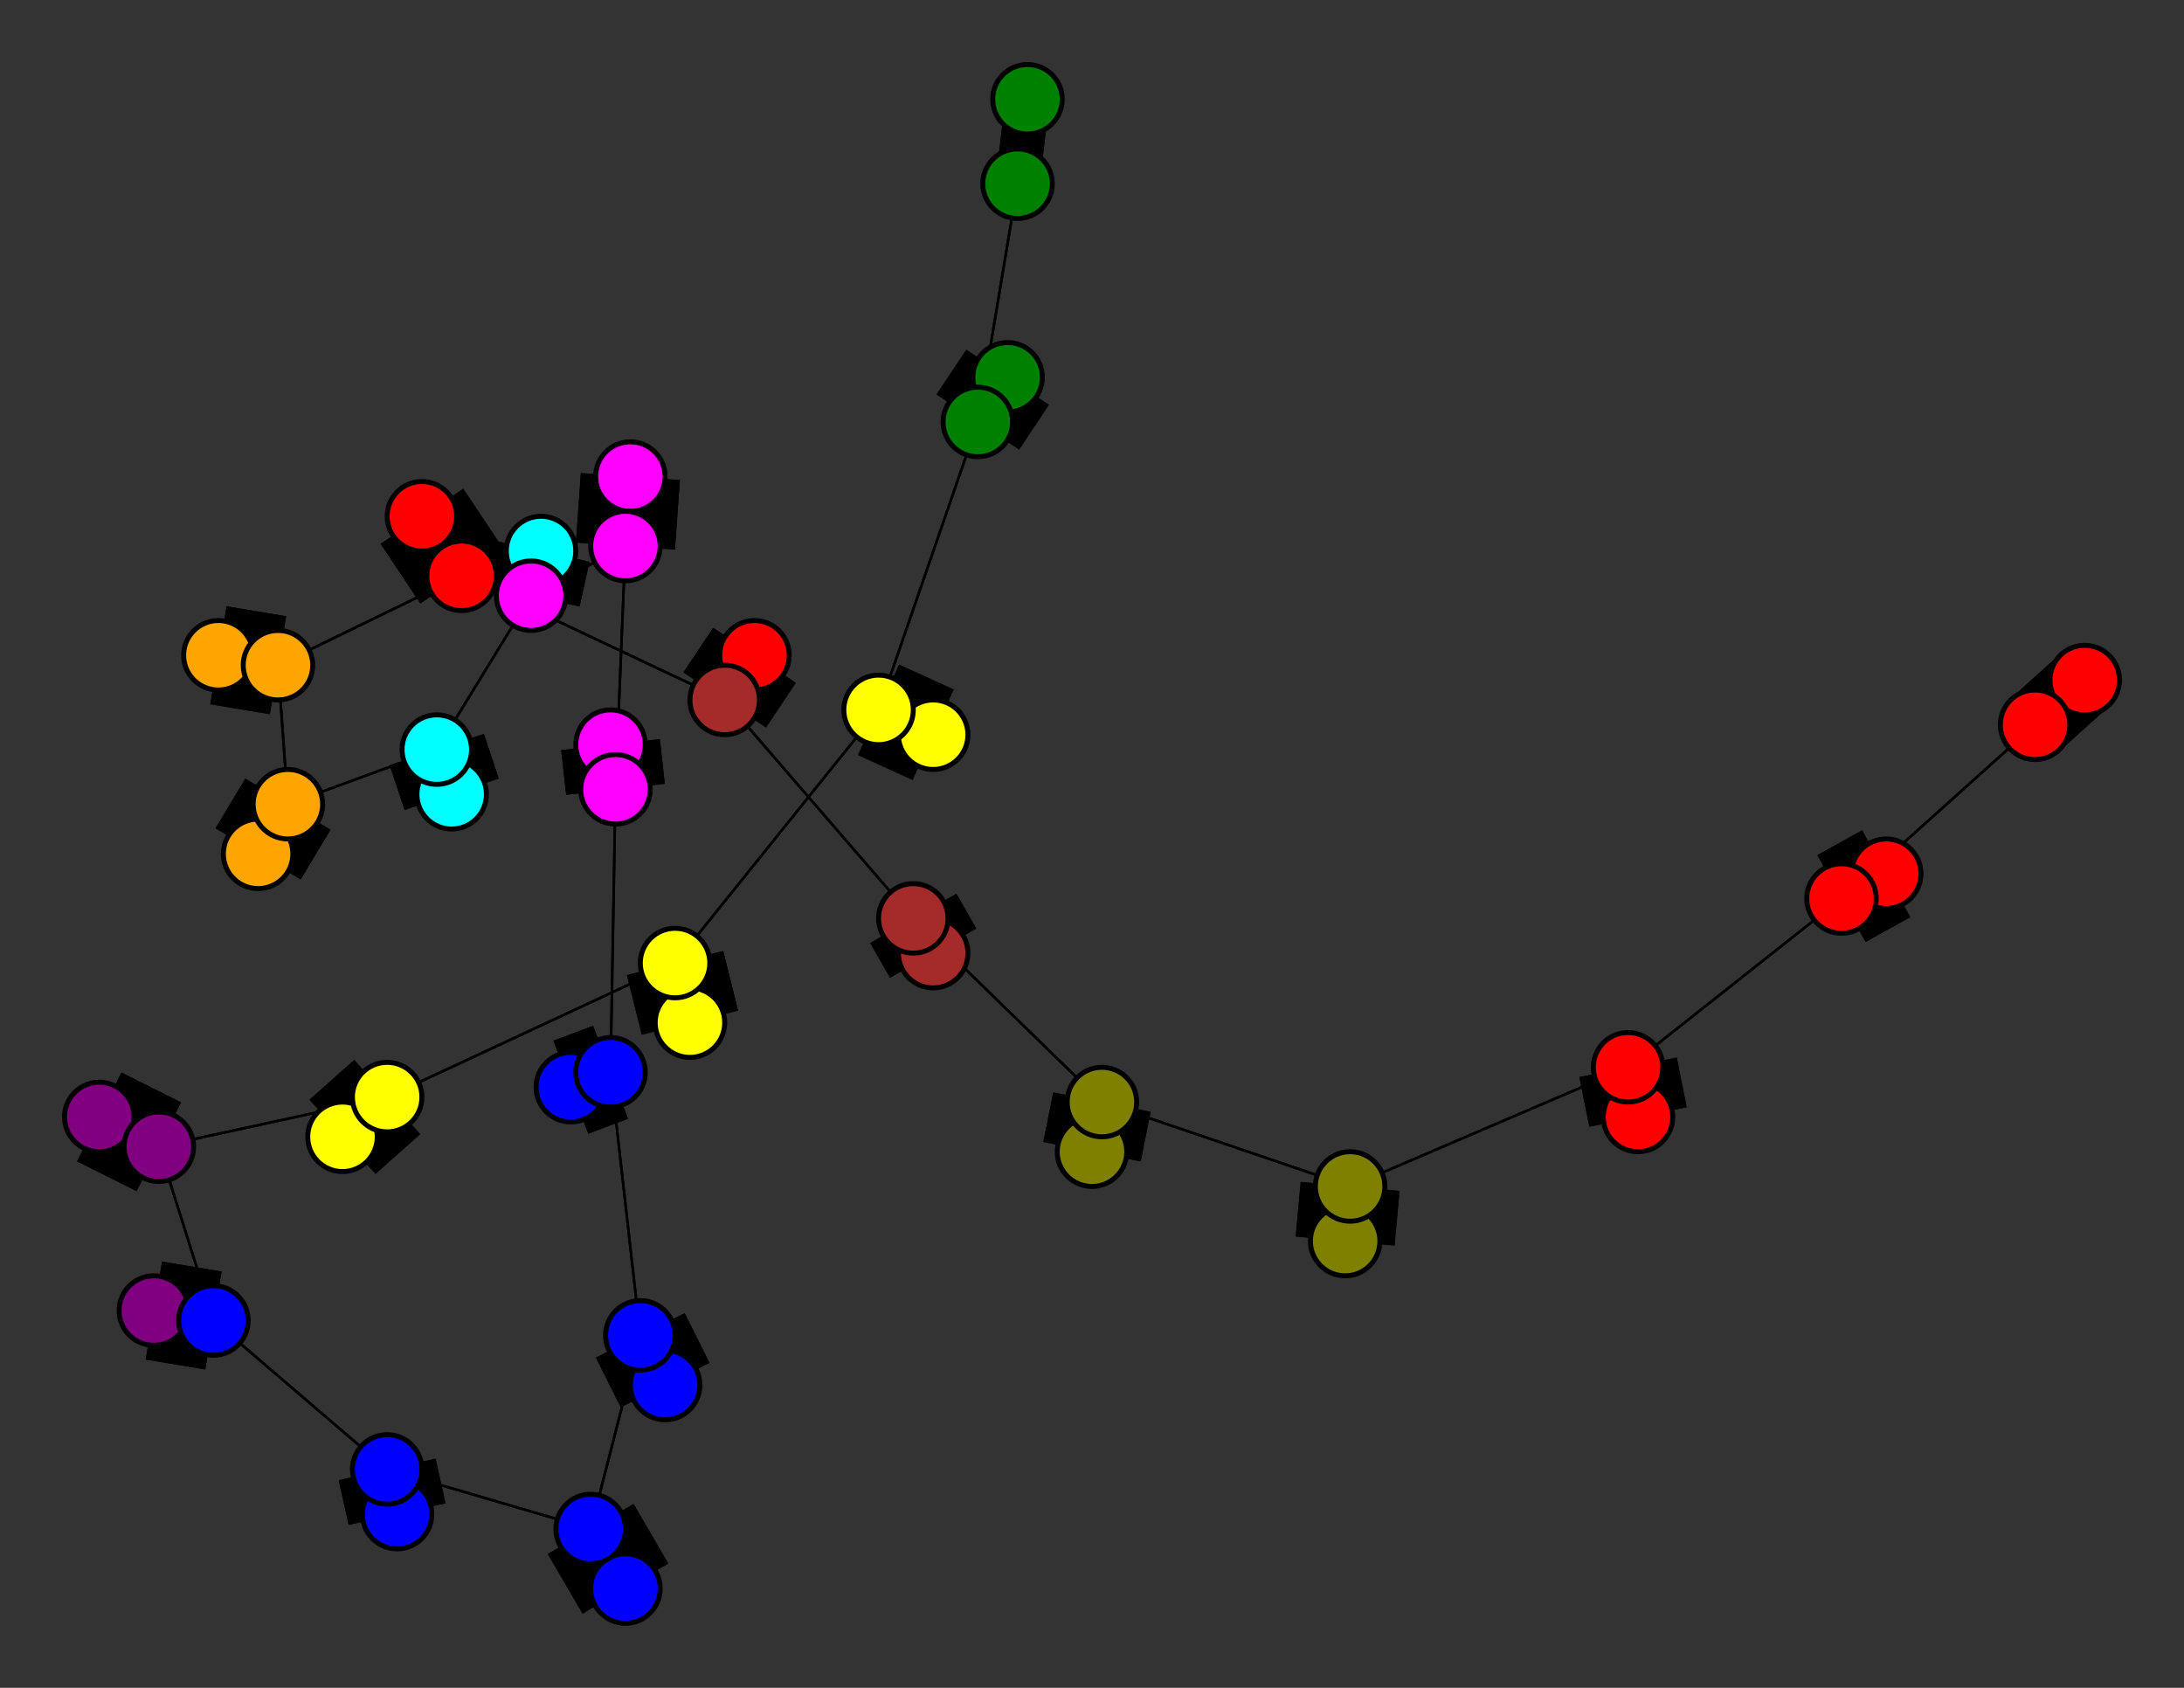 <svg width="440" height="340" xmlns="http://www.w3.org/2000/svg">
<rect width="100%" height="100%" fill="#333333" stroke="none"/>
<path stroke-width="8.857" stroke="black" d="M 207 20 205 37"/>
<path stroke-width="0.5" stroke="black" d="M 93 116 146 141"/>
<path stroke-width="20.0" stroke="black" d="M 93 116 85 104"/>
<path stroke-width="0.5" stroke="black" d="M 93 116 56 134"/>
<path stroke-width="20.0" stroke="black" d="M 85 104 93 116"/>
<path stroke-width="0.5" stroke="black" d="M 56 134 93 116"/>
<path stroke-width="20.0" stroke="black" d="M 56 134 44 132"/>
<path stroke-width="0.5" stroke="black" d="M 56 134 58 162"/>
<path stroke-width="20.0" stroke="black" d="M 44 132 56 134"/>
<path stroke-width="0.5" stroke="black" d="M 58 162 56 134"/>
<path stroke-width="20.0" stroke="black" d="M 152 132 146 141"/>
<path stroke-width="20.0" stroke="black" d="M 58 162 52 172"/>
<path stroke-width="20.0" stroke="black" d="M 52 172 58 162"/>
<path stroke-width="0.5" stroke="black" d="M 88 151 58 162"/>
<path stroke-width="20.0" stroke="black" d="M 88 151 91 160"/>
<path stroke-width="0.5" stroke="black" d="M 88 151 107 120"/>
<path stroke-width="20.0" stroke="black" d="M 91 160 88 151"/>
<path stroke-width="0.5" stroke="black" d="M 107 120 88 151"/>
<path stroke-width="20.0" stroke="black" d="M 107 120 109 111"/>
<path stroke-width="0.5" stroke="black" d="M 107 120 126 110"/>
<path stroke-width="20.0" stroke="black" d="M 109 111 107 120"/>
<path stroke-width="0.5" stroke="black" d="M 58 162 88 151"/>
<path stroke-width="0.5" stroke="black" d="M 146 141 93 116"/>
<path stroke-width="20.0" stroke="black" d="M 146 141 152 132"/>
<path stroke-width="0.5" stroke="black" d="M 146 141 184 185"/>
<path stroke-width="14.429" stroke="black" d="M 420 137 410 146"/>
<path stroke-width="0.5" stroke="black" d="M 371 181 410 146"/>
<path stroke-width="20.0" stroke="black" d="M 371 181 380 176"/>
<path stroke-width="0.5" stroke="black" d="M 371 181 328 215"/>
<path stroke-width="20.0" stroke="black" d="M 380 176 371 181"/>
<path stroke-width="0.5" stroke="black" d="M 328 215 371 181"/>
<path stroke-width="20.0" stroke="black" d="M 328 215 330 225"/>
<path stroke-width="0.5" stroke="black" d="M 328 215 272 239"/>
<path stroke-width="20.0" stroke="black" d="M 330 225 328 215"/>
<path stroke-width="0.5" stroke="black" d="M 272 239 328 215"/>
<path stroke-width="20.0" stroke="black" d="M 272 239 271 250"/>
<path stroke-width="0.5" stroke="black" d="M 272 239 222 222"/>
<path stroke-width="20.0" stroke="black" d="M 271 250 272 239"/>
<path stroke-width="0.5" stroke="black" d="M 222 222 272 239"/>
<path stroke-width="20.0" stroke="black" d="M 222 222 220 232"/>
<path stroke-width="0.5" stroke="black" d="M 222 222 184 185"/>
<path stroke-width="20.0" stroke="black" d="M 220 232 222 222"/>
<path stroke-width="0.5" stroke="black" d="M 184 185 222 222"/>
<path stroke-width="20.0" stroke="black" d="M 184 185 188 192"/>
<path stroke-width="0.5" stroke="black" d="M 184 185 146 141"/>
<path stroke-width="20.0" stroke="black" d="M 188 192 184 185"/>
<path stroke-width="0.5" stroke="black" d="M 126 110 107 120"/>
<path stroke-width="20.0" stroke="black" d="M 126 110 127 96"/>
<path stroke-width="0.5" stroke="black" d="M 126 110 124 159"/>
<path stroke-width="20.0" stroke="black" d="M 127 96 126 110"/>
<path stroke-width="20.0" stroke="black" d="M 32 231 20 225"/>
<path stroke-width="0.5" stroke="black" d="M 32 231 78 221"/>
<path stroke-width="20.0" stroke="black" d="M 20 225 32 231"/>
<path stroke-width="0.5" stroke="black" d="M 78 221 32 231"/>
<path stroke-width="20.0" stroke="black" d="M 78 221 69 229"/>
<path stroke-width="0.5" stroke="black" d="M 78 221 136 194"/>
<path stroke-width="20.0" stroke="black" d="M 69 229 78 221"/>
<path stroke-width="0.5" stroke="black" d="M 136 194 78 221"/>
<path stroke-width="20.0" stroke="black" d="M 136 194 139 206"/>
<path stroke-width="0.5" stroke="black" d="M 136 194 177 143"/>
<path stroke-width="20.0" stroke="black" d="M 139 206 136 194"/>
<path stroke-width="0.5" stroke="black" d="M 177 143 136 194"/>
<path stroke-width="20.0" stroke="black" d="M 177 143 188 148"/>
<path stroke-width="0.5" stroke="black" d="M 177 143 197 85"/>
<path stroke-width="20.0" stroke="black" d="M 188 148 177 143"/>
<path stroke-width="0.5" stroke="black" d="M 197 85 177 143"/>
<path stroke-width="20.0" stroke="black" d="M 197 85 203 76"/>
<path stroke-width="0.5" stroke="black" d="M 197 85 205 37"/>
<path stroke-width="20.0" stroke="black" d="M 203 76 197 85"/>
<path stroke-width="0.5" stroke="black" d="M 205 37 197 85"/>
<path stroke-width="8.857" stroke="black" d="M 205 37 207 20"/>
<path stroke-width="0.5" stroke="black" d="M 32 231 43 266"/>
<path stroke-width="0.5" stroke="black" d="M 410 146 371 181"/>
<path stroke-width="20.0" stroke="black" d="M 31 264 43 266"/>
<path stroke-width="20.0" stroke="black" d="M 43 266 31 264"/>
<path stroke-width="0.5" stroke="black" d="M 124 159 126 110"/>
<path stroke-width="20.0" stroke="black" d="M 124 159 123 150"/>
<path stroke-width="0.5" stroke="black" d="M 124 159 123 216"/>
<path stroke-width="20.0" stroke="black" d="M 123 150 124 159"/>
<path stroke-width="0.5" stroke="black" d="M 123 216 124 159"/>
<path stroke-width="20.0" stroke="black" d="M 123 216 115 219"/>
<path stroke-width="0.5" stroke="black" d="M 123 216 129 269"/>
<path stroke-width="20.0" stroke="black" d="M 115 219 123 216"/>
<path stroke-width="0.5" stroke="black" d="M 129 269 123 216"/>
<path stroke-width="20.0" stroke="black" d="M 129 269 134 279"/>
<path stroke-width="0.5" stroke="black" d="M 129 269 119 308"/>
<path stroke-width="20.0" stroke="black" d="M 134 279 129 269"/>
<path stroke-width="0.5" stroke="black" d="M 119 308 129 269"/>
<path stroke-width="20.0" stroke="black" d="M 119 308 126 320"/>
<path stroke-width="0.5" stroke="black" d="M 119 308 78 296"/>
<path stroke-width="20.0" stroke="black" d="M 126 320 119 308"/>
<path stroke-width="0.5" stroke="black" d="M 78 296 119 308"/>
<path stroke-width="20.0" stroke="black" d="M 78 296 80 305"/>
<path stroke-width="0.5" stroke="black" d="M 78 296 43 266"/>
<path stroke-width="20.0" stroke="black" d="M 80 305 78 296"/>
<path stroke-width="0.5" stroke="black" d="M 43 266 78 296"/>
<path stroke-width="0.5" stroke="black" d="M 43 266 32 231"/>
<path stroke-width="14.429" stroke="black" d="M 410 146 420 137"/>
<circle cx="207" cy="20" r="7.0" style="fill:green;stroke:black;stroke-width:1.0"/>
<circle cx="205" cy="37" r="7.0" style="fill:green;stroke:black;stroke-width:1.0"/>
<circle cx="203" cy="76" r="7.0" style="fill:green;stroke:black;stroke-width:1.0"/>
<circle cx="197" cy="85" r="7.0" style="fill:green;stroke:black;stroke-width:1.0"/>
<circle cx="188" cy="148" r="7.0" style="fill:yellow;stroke:black;stroke-width:1.0"/>
<circle cx="177" cy="143" r="7.0" style="fill:yellow;stroke:black;stroke-width:1.0"/>
<circle cx="139" cy="206" r="7.0" style="fill:yellow;stroke:black;stroke-width:1.0"/>
<circle cx="136" cy="194" r="7.0" style="fill:yellow;stroke:black;stroke-width:1.0"/>
<circle cx="69" cy="229" r="7.0" style="fill:yellow;stroke:black;stroke-width:1.0"/>
<circle cx="78" cy="221" r="7.0" style="fill:yellow;stroke:black;stroke-width:1.0"/>
<circle cx="20" cy="225" r="7.0" style="fill:purple;stroke:black;stroke-width:1.0"/>
<circle cx="32" cy="231" r="7.0" style="fill:purple;stroke:black;stroke-width:1.0"/>
<circle cx="31" cy="264" r="7.0" style="fill:purple;stroke:black;stroke-width:1.0"/>
<circle cx="43" cy="266" r="7.0" style="fill:blue;stroke:black;stroke-width:1.0"/>
<circle cx="80" cy="305" r="7.0" style="fill:blue;stroke:black;stroke-width:1.0"/>
<circle cx="78" cy="296" r="7.0" style="fill:blue;stroke:black;stroke-width:1.0"/>
<circle cx="126" cy="320" r="7.0" style="fill:blue;stroke:black;stroke-width:1.0"/>
<circle cx="119" cy="308" r="7.0" style="fill:blue;stroke:black;stroke-width:1.0"/>
<circle cx="134" cy="279" r="7.0" style="fill:blue;stroke:black;stroke-width:1.0"/>
<circle cx="129" cy="269" r="7.0" style="fill:blue;stroke:black;stroke-width:1.0"/>
<circle cx="115" cy="219" r="7.0" style="fill:blue;stroke:black;stroke-width:1.0"/>
<circle cx="123" cy="216" r="7.0" style="fill:blue;stroke:black;stroke-width:1.0"/>
<circle cx="123" cy="150" r="7.0" style="fill:fuchsia;stroke:black;stroke-width:1.0"/>
<circle cx="124" cy="159" r="7.0" style="fill:fuchsia;stroke:black;stroke-width:1.0"/>
<circle cx="127" cy="96" r="7.0" style="fill:fuchsia;stroke:black;stroke-width:1.0"/>
<circle cx="126" cy="110" r="7.0" style="fill:fuchsia;stroke:black;stroke-width:1.0"/>
<circle cx="109" cy="111" r="7.0" style="fill:aqua;stroke:black;stroke-width:1.0"/>
<circle cx="107" cy="120" r="7.0" style="fill:fuchsia;stroke:black;stroke-width:1.0"/>
<circle cx="91" cy="160" r="7.0" style="fill:aqua;stroke:black;stroke-width:1.0"/>
<circle cx="88" cy="151" r="7.0" style="fill:aqua;stroke:black;stroke-width:1.0"/>
<circle cx="52" cy="172" r="7.0" style="fill:orange;stroke:black;stroke-width:1.0"/>
<circle cx="58" cy="162" r="7.0" style="fill:orange;stroke:black;stroke-width:1.0"/>
<circle cx="44" cy="132" r="7.0" style="fill:orange;stroke:black;stroke-width:1.0"/>
<circle cx="56" cy="134" r="7.0" style="fill:orange;stroke:black;stroke-width:1.0"/>
<circle cx="85" cy="104" r="7.0" style="fill:red;stroke:black;stroke-width:1.0"/>
<circle cx="93" cy="116" r="7.0" style="fill:red;stroke:black;stroke-width:1.0"/>
<circle cx="152" cy="132" r="7.0" style="fill:red;stroke:black;stroke-width:1.0"/>
<circle cx="146" cy="141" r="7.0" style="fill:brown;stroke:black;stroke-width:1.0"/>
<circle cx="188" cy="192" r="7.0" style="fill:brown;stroke:black;stroke-width:1.0"/>
<circle cx="184" cy="185" r="7.0" style="fill:brown;stroke:black;stroke-width:1.0"/>
<circle cx="220" cy="232" r="7.0" style="fill:olive;stroke:black;stroke-width:1.0"/>
<circle cx="222" cy="222" r="7.0" style="fill:olive;stroke:black;stroke-width:1.0"/>
<circle cx="271" cy="250" r="7.0" style="fill:olive;stroke:black;stroke-width:1.0"/>
<circle cx="272" cy="239" r="7.0" style="fill:olive;stroke:black;stroke-width:1.0"/>
<circle cx="330" cy="225" r="7.0" style="fill:red;stroke:black;stroke-width:1.0"/>
<circle cx="328" cy="215" r="7.0" style="fill:red;stroke:black;stroke-width:1.0"/>
<circle cx="380" cy="176" r="7.0" style="fill:red;stroke:black;stroke-width:1.0"/>
<circle cx="371" cy="181" r="7.0" style="fill:red;stroke:black;stroke-width:1.0"/>
<circle cx="420" cy="137" r="7.0" style="fill:red;stroke:black;stroke-width:1.0"/>
<circle cx="410" cy="146" r="7.0" style="fill:red;stroke:black;stroke-width:1.0"/>
</svg>
